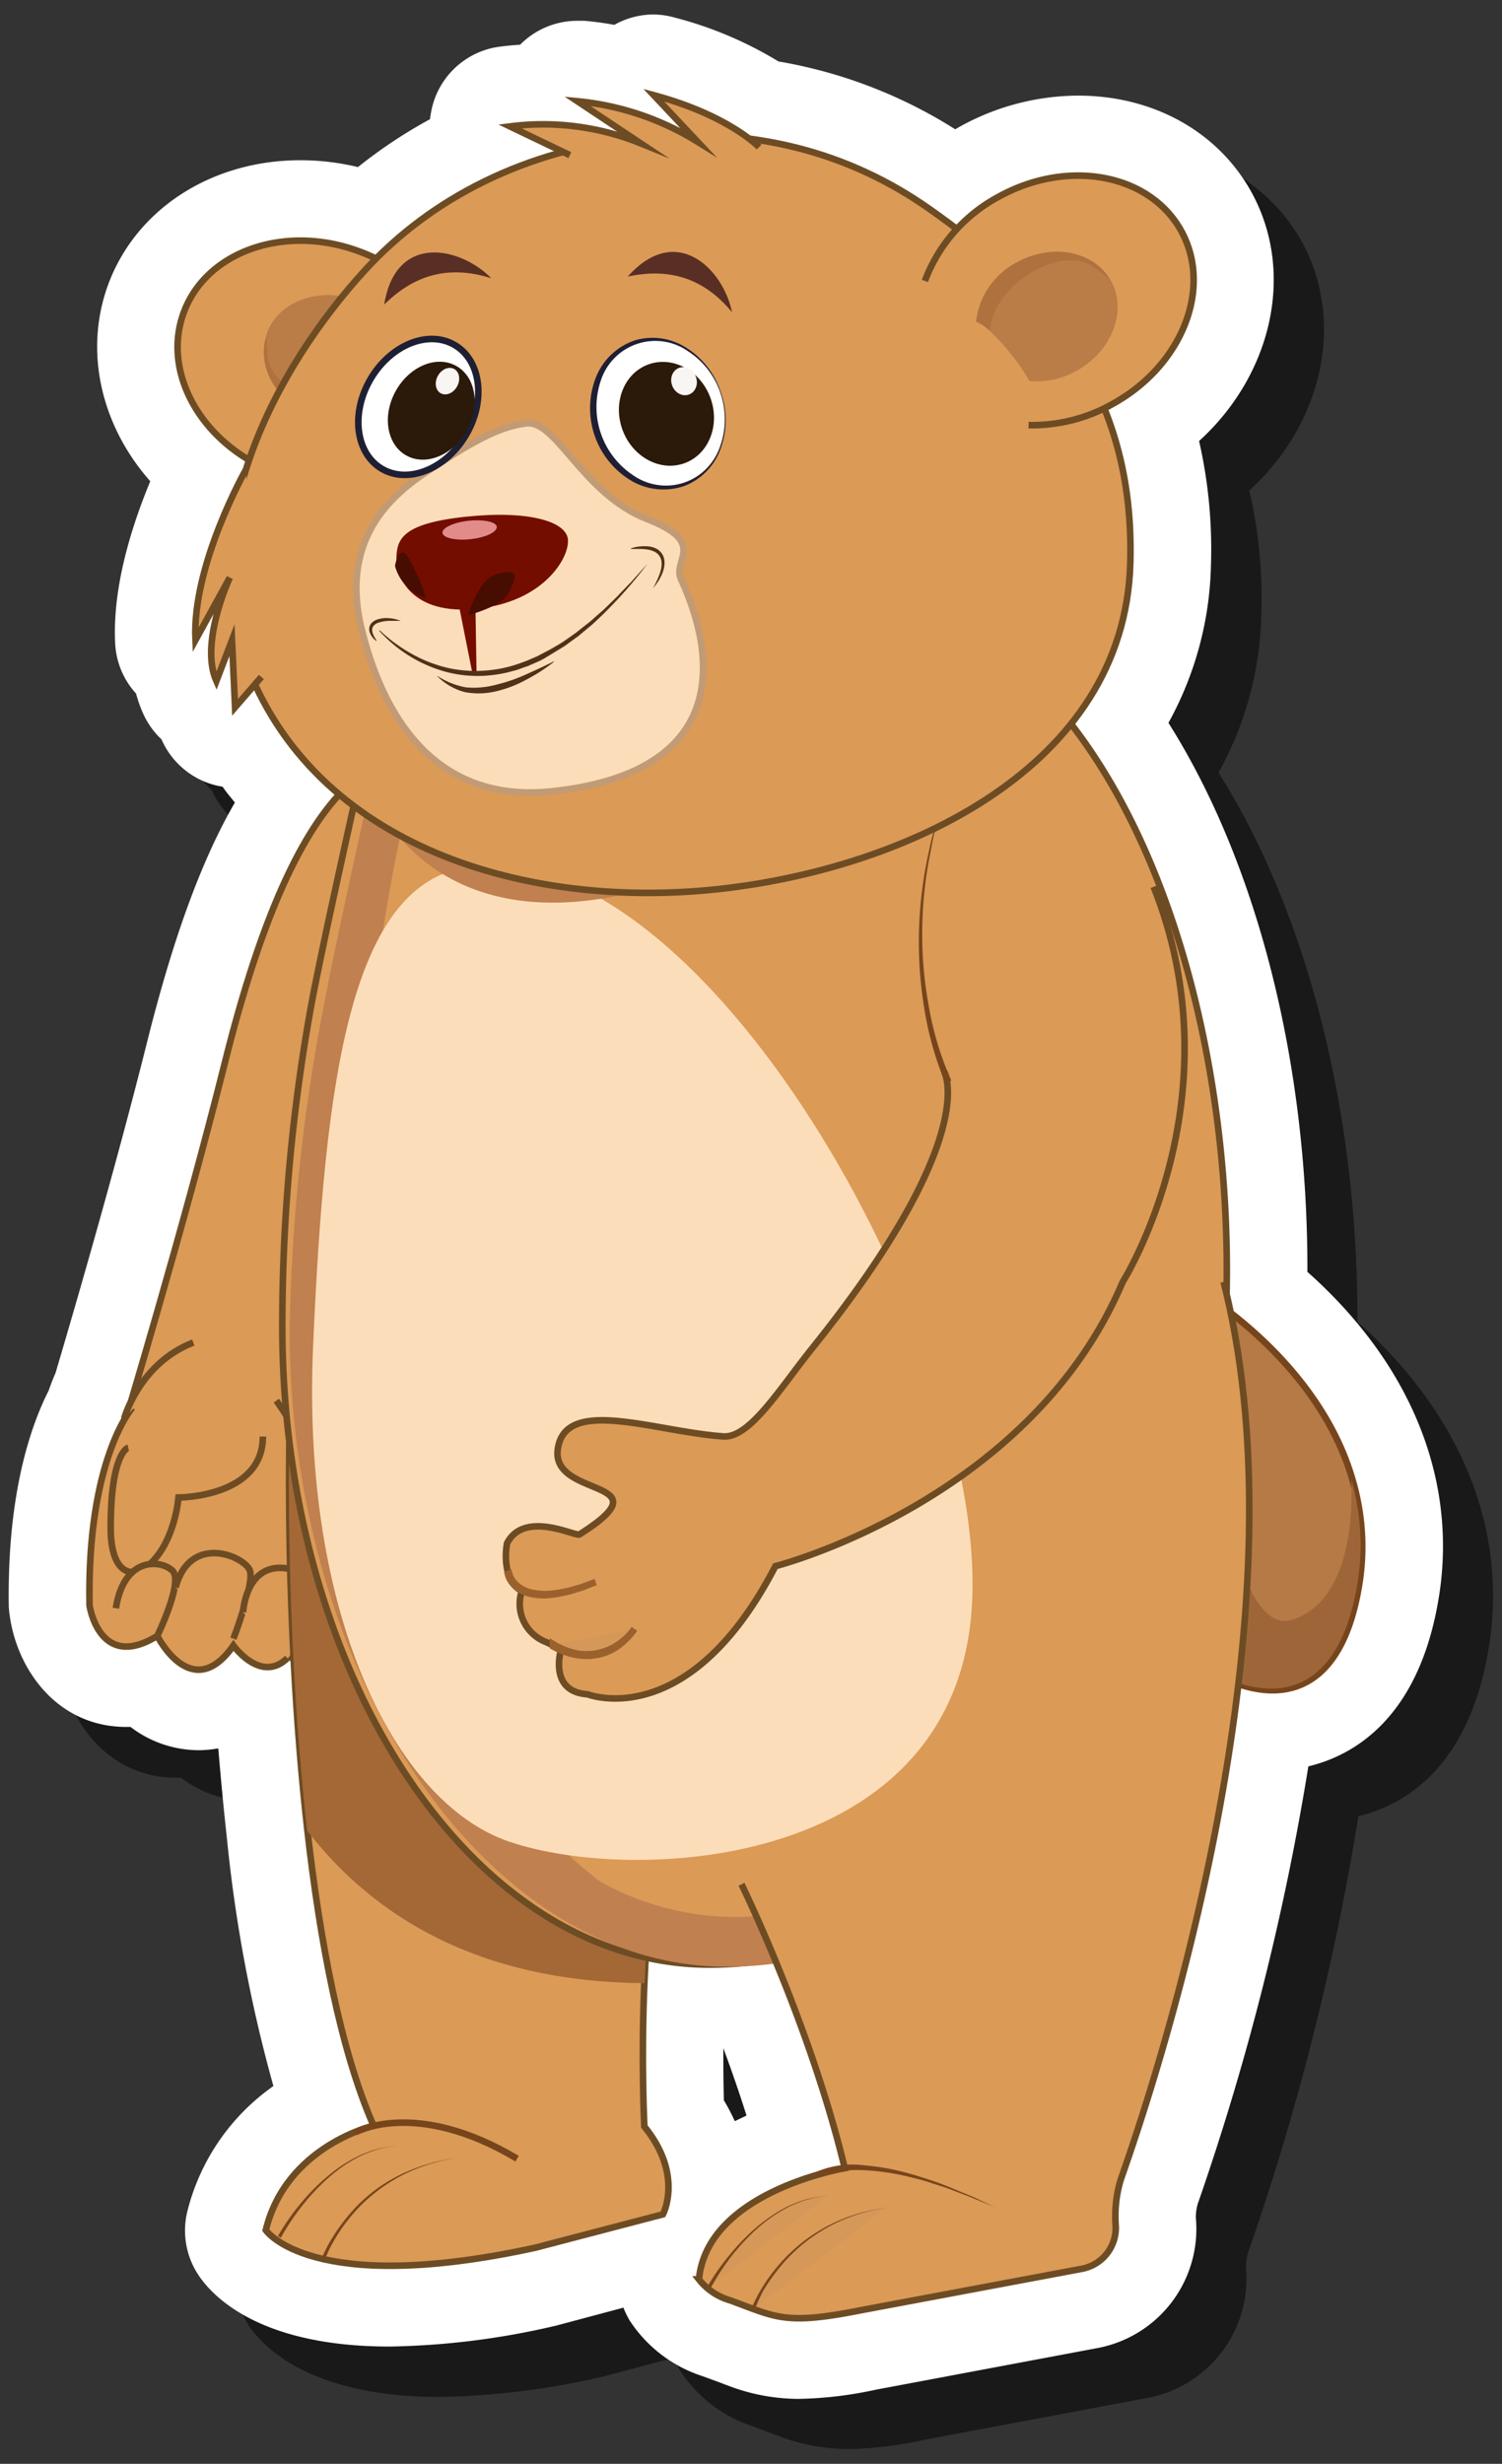 <svg id="bbe7a7ec-2c70-42f8-828e-f7af16ec914f" data-name="Layer 1" xmlns="http://www.w3.org/2000/svg" width="171.12" height="280.62" viewBox="0 0 171.12 280.62">
  <rect x="0" y="0" width="171.12" height="280.62" fill="#333333" stroke="none"/>
  <defs>
    <style>
      .fa21a77d-04de-451c-861c-84123d6bd2ef {
        opacity: 0.5;
      }

      .f062f23d-b681-4555-84fd-fc037b389489, .f4e2c2f6-1cce-4472-af4a-0adfee3aedea {
        fill: #fff;
      }

      .b94ec0e6-1258-4e83-8145-b8069c4dca88 {
        fill: #db9a56;
        stroke: #6d4c24;
      }

      .a16eef20-084b-4354-bbcd-7719d90cec16, .b3640944-23f3-4aa5-982d-1912201abfa5, .b926c808-e7bd-43b3-9a1e-e365647b2b3c, .b94ec0e6-1258-4e83-8145-b8069c4dca88, .e87eeeae-f99b-4b1a-a26f-fdcf2f5ca6e8, .f062f23d-b681-4555-84fd-fc037b389489 {
        stroke-miterlimit: 10;
        stroke-width: 0.75px;
      }

      .e87eeeae-f99b-4b1a-a26f-fdcf2f5ca6e8 {
        fill: #b57a45;
      }

      .a16eef20-084b-4354-bbcd-7719d90cec16, .e87eeeae-f99b-4b1a-a26f-fdcf2f5ca6e8 {
        stroke: #77451c;
      }

      .bcfdfa65-2d36-4976-8308-cdfe920080b0 {
        fill: #9e6638;
      }

      .f235cadd-3ae7-4b6f-8dc0-2995397068f6 {
        fill: #a36836;
      }

      .a55d4816-950b-43dc-a0bf-35a83aa5ee83 {
        fill: #77451c;
      }

      .be5430f3-54e6-48b8-9e50-2446d9e84515 {
        fill: #c1804f;
      }

      .b29e4e31-1fb7-40b8-b020-a3336d079a93, .b3640944-23f3-4aa5-982d-1912201abfa5 {
        fill: #fcddb9;
      }

      .a16eef20-084b-4354-bbcd-7719d90cec16 {
        fill: none;
      }

      .b926c808-e7bd-43b3-9a1e-e365647b2b3c, .b9804dd5-a3e2-4fb2-bd8f-b54f95209966 {
        fill: #d59858;
      }

      .b926c808-e7bd-43b3-9a1e-e365647b2b3c {
        stroke: #9b612d;
      }

      .e3bb840a-6074-451c-8eb3-29001ae9c4b9 {
        fill: #592e25;
      }

      .b8244627-53bf-40c1-a5ba-20e851de4961 {
        fill: #af713e;
      }

      .ad8b136d-eefe-4c94-ad7f-fb3c0db0b726 {
        fill: #ba7d47;
      }

      .b3640944-23f3-4aa5-982d-1912201abfa5 {
        stroke: #c19b76;
      }

      .af87afc1-d0d7-4aac-bae8-afbc2395253c {
        fill: #730d00;
      }

      .a1c29a21-3d3b-4181-8f1f-9bc911397239 {
        fill: #e28c8a;
      }

      .b528afa9-41ff-4fdf-a778-fcf7bc8037a4 {
        fill: #1f1f33;
      }

      .bc98e011-3f70-41d9-8f5c-d0d225f56764 {
        fill: #2b1909;
      }

      .a4aeccbf-b303-4e3b-bb8f-2db21ea40f8d {
        fill: #f9f5f2;
      }

      .f062f23d-b681-4555-84fd-fc037b389489 {
        stroke: #1f1f33;
      }

      .e8c7ded9-bea1-4cdc-b546-39ee78158519 {
        fill: #513117;
      }

      .e5503ddd-b68b-4e84-8ca5-eb6401b6470f {
        fill: #460d00;
      }
    </style>
  </defs>
  <g>
    <path class="fa21a77d-04de-451c-861c-84123d6bd2ef" d="M96.78,278.94a22.79,22.79,0,0,1-8.32-1.58l-.14-.05-.44-.17-2.13-.8A15.68,15.68,0,0,1,77.48,270a9.3,9.3,0,0,1-.7-1.46l-7.72,2.05-.4.1A88.33,88.33,0,0,1,50.13,273c-14.74,0-20.13-5.67-21.76-8.1a9.2,9.2,0,0,1-1.28-7.27,24.74,24.74,0,0,1,9.81-14.3,164.78,164.78,0,0,1-5.28-28c-.38-3.33-.7-6.81-1-10.42a12.55,12.55,0,0,1-2.28.21,12.81,12.81,0,0,1-7.71-2.64h-.51c-7.86,0-12.39-6.5-13.27-12.53a7.33,7.33,0,0,1-.09-1.15c-.24-12.63,2.36-20.42,4.5-24.66.17-.49.43-1.18.79-2,2.07-7,6.81-23.23,10.42-37.68,3-11.81,6.21-20.72,10-27.28-.49-.59-1-1.19-1.4-1.8A8.58,8.58,0,0,1,29.52,95a9.14,9.14,0,0,1-5.39-5A9,9,0,0,1,22,87a15.48,15.48,0,0,1-.79-2.22,9.17,9.17,0,0,1-2.37-5.71c-.33-6.6,2-13.64,4-18.47-5.62-6.37-7.66-14.93-4.83-22.52C21.26,29.52,29.85,24,40,24a27.93,27.93,0,0,1,6.55.78,56.5,56.5,0,0,1,8.21-5.45c0-.2,0-.4.07-.6a9.16,9.16,0,0,1,7.85-7.65c.78-.11,1.56-.18,2.36-.24A9.15,9.15,0,0,1,71.5,8.09a7.26,7.26,0,0,1,.8,0c1.18.1,2.32.26,3.42.46a9.12,9.12,0,0,1,4.49-1.18,9.26,9.26,0,0,1,2.38.31,43.17,43.17,0,0,1,11.83,5,54.53,54.53,0,0,1,20.13,7.72l.54-.3a28,28,0,0,1,13.45-3.53c8.59,0,16,4.13,19.8,11,5,9.17,2.25,20.78-6,28.29a55,55,0,0,1,1.36,14.21A38.78,38.78,0,0,1,138.83,88c10.1,16,15.89,38.71,15.82,62.54,5.46,4.84,11.44,12,14.1,21.44a36.06,36.06,0,0,1,.87,15.64c-2.23,13.78-9.72,18-14.86,19.24a293.18,293.18,0,0,1-12.43,49.33l-.17.49a5.75,5.75,0,0,0-.21,1.57,13.83,13.83,0,0,1-11.31,14.88l-25.13,4.71A44.73,44.73,0,0,1,96.78,278.94Zm-8.58-34a21.7,21.7,0,0,1,1.24,2.38c.43-.22.88-.43,1.34-.64-.86-2.7-1.76-5.29-2.65-7.67C88.12,241.39,88.16,243.43,88.2,244.91Z"/>
    <path class="f4e2c2f6-1cce-4472-af4a-0adfee3aedea" d="M91.05,273.22a22.53,22.53,0,0,1-8.31-1.59l-.15-.05-.44-.17L80,270.62a15.64,15.64,0,0,1-8.26-6.32,9,9,0,0,1-.71-1.47l-7.72,2.06-.4.09a88.31,88.31,0,0,1-18.52,2.28c-14.75,0-20.13-5.67-21.76-8.11a9.16,9.16,0,0,1-1.29-7.27,24.77,24.77,0,0,1,9.81-14.29,165.11,165.11,0,0,1-5.28-28.05c-.37-3.32-.7-6.8-1-10.41a12.71,12.71,0,0,1-2.28.21,12.84,12.84,0,0,1-7.72-2.65H14.4c-7.86,0-12.39-6.49-13.27-12.53A10.94,10.94,0,0,1,1,183C.8,170.39,3.4,162.6,5.55,158.37c.17-.5.42-1.19.78-2,2.07-7,6.81-23.24,10.43-37.69,2.95-11.81,6.2-20.71,10-27.28-.48-.59-1-1.19-1.4-1.8a8.79,8.79,0,0,1-1.57-.39,9.19,9.19,0,0,1-5.39-5,9.25,9.25,0,0,1-2.12-3,15.42,15.42,0,0,1-.78-2.22,9.12,9.12,0,0,1-2.38-5.71c-.33-6.59,2-13.64,4-18.47C11.54,48.52,9.51,40,12.34,32.37c3.19-8.58,11.78-14.12,21.88-14.12a28,28,0,0,1,6.56.78A55.92,55.92,0,0,1,49,13.57c0-.2.05-.4.08-.6A9.15,9.15,0,0,1,56.9,5.32c.78-.1,1.57-.18,2.36-.23a9.15,9.15,0,0,1,6.51-2.72l.8,0c1.18.1,2.32.26,3.42.46a9.13,9.13,0,0,1,4.5-1.18A9.24,9.24,0,0,1,76.86,2,43.65,43.65,0,0,1,88.69,7a54.77,54.77,0,0,1,20.14,7.73c.17-.11.35-.21.53-.31a28,28,0,0,1,13.46-3.53c8.59,0,16,4.13,19.79,11.06,5,9.16,2.26,20.77-6,28.28a55.51,55.51,0,0,1,1.35,14.21,38.82,38.82,0,0,1-4.84,17.89c10.11,16,15.89,38.71,15.83,62.53,5.45,4.84,11.44,12,14.09,21.44a36.1,36.1,0,0,1,.88,15.65c-2.24,13.77-9.72,18-14.86,19.23a294.63,294.63,0,0,1-12.43,49.33l-.17.49a5.64,5.64,0,0,0-.22,1.58,13.81,13.81,0,0,1-11.3,14.87l-25.14,4.72A44.65,44.65,0,0,1,91.05,273.22Zm-8.58-34a20.72,20.72,0,0,1,1.24,2.37l1.34-.64c-.85-2.7-1.76-5.29-2.64-7.67C82.4,235.66,82.43,237.71,82.47,239.19Z"/>
    <g>
      <g>
        <g>
          <path class="b94ec0e6-1258-4e83-8145-b8069c4dca88" d="M49.29,83.56c-2.84,4.49-13.71-2.36-23.64,37.35-4.81,19.23-11.59,41.61-11.59,41.61s12.3,13.71,15.61,6.15,14.42-27.19,27.42-40.19S49.29,83.56,49.29,83.56Z"/>
          <path class="b94ec0e6-1258-4e83-8145-b8069c4dca88" d="M15.09,160.31s-5.2,5.84-4.89,22.54c0,0,1.1,7.57,7.72,3.47,0,0,3.94,7.88,8.67,1.1,0,0,3.94,5.52,7.25,0s4.89-18-2.36-27.89"/>
          <path class="b94ec0e6-1258-4e83-8145-b8069c4dca88" d="M14.61,164.89s-2,.47-2,9.14,6.78,5.2,7.73-3.47c0,0,9.61,0,9.61-6.94"/>
          <path class="b94ec0e6-1258-4e83-8145-b8069c4dca88" d="M17.92,186.32s3-6.15,1.74-7.41-5.52-1.73-6.46,4.26"/>
          <path class="b94ec0e6-1258-4e83-8145-b8069c4dca88" d="M26.59,186.64s2.37-6.15,1.89-7.73S21.71,174.5,20,180.8"/>
          <path class="b94ec0e6-1258-4e83-8145-b8069c4dca88" d="M27.69,183.64s.32-6.62,6.15-4.73-.79,10.25-.79,10.25"/>
        </g>
        <path class="e87eeeae-f99b-4b1a-a26f-fdcf2f5ca6e8" d="M154.85,180.46c-3.78,23.32-24.85,7.48-28.7-3.25-4.35-12.13-7.8-26.78,5-32.81.38-.18,2.82.85,6,2.94,5.83,3.83,14.15,11.24,17,21.42A26.85,26.85,0,0,1,154.85,180.46Z"/>
        <path class="bcfdfa65-2d36-4976-8308-cdfe920080b0" d="M154.66,180.27c-3.78,23.32-24.85,7.49-28.7-3.25-4.35-12.13-7.8-26.78,5-32.8.39-.19,2.83.84,6,2.94,0,0,1.46,40.35,10.38,37.29,6-2.06,6.8-10.43,6.62-15.88A26.7,26.7,0,0,1,154.66,180.27Z"/>
        <path class="b94ec0e6-1258-4e83-8145-b8069c4dca88" d="M73.41,225.87c-.38,9,0,16.33,0,16.33,4.5,5.52,2.12,10,2.12,10L61,256c-25.65,5.6-30.72-2-30.72-2,2.34-9.61,12.28-11.89,12.28-11.89-3.75-8.55-6.1-20.92-7.54-33.66-2.89-25.58-2.1-52.67-1.58-53.45,12.64-19,51.62,30.85,45,43.55C75,205.11,73.81,216.41,73.41,225.87Z"/>
        <path class="f235cadd-3ae7-4b6f-8dc0-2995397068f6" d="M78.43,198.61c-3.39,6.5-4.62,17.8-5,27.26C54.22,225.74,42.34,218,35,208.51c-2.89-25.58-2.1-52.67-1.58-53.45C46.06,136.1,85,185.91,78.43,198.61Z"/>
        <g>
          <path class="a55d4816-950b-43dc-a0bf-35a83aa5ee83" d="M31.66,254.68A27.08,27.08,0,0,1,34.22,251a23.81,23.81,0,0,1,3.12-3.15,19,19,0,0,1,1.78-1.32,15.91,15.91,0,0,1,1.94-1.07,13,13,0,0,1,2.09-.74,12.49,12.49,0,0,1,2.18-.33,12.31,12.31,0,0,0-2.17.37,14.56,14.56,0,0,0-2.06.78,18.78,18.78,0,0,0-1.9,1.1A19.22,19.22,0,0,0,37.46,248a24,24,0,0,0-3,3.19A26.65,26.65,0,0,0,32,254.86Z"/>
          <path class="a55d4816-950b-43dc-a0bf-35a83aa5ee83" d="M36.64,257.25A15.93,15.93,0,0,1,37.78,255a20.22,20.22,0,0,1,1.44-2.08A19.94,19.94,0,0,1,40.91,251a18.77,18.77,0,0,1,1.92-1.63A18.41,18.41,0,0,1,47.21,247a21.31,21.31,0,0,1,4.85-1.23,21,21,0,0,0-4.81,1.32,18.68,18.68,0,0,0-4.31,2.49,19.52,19.52,0,0,0-1.87,1.65,20.92,20.92,0,0,0-1.63,1.88,18,18,0,0,0-1.37,2.06A15.19,15.19,0,0,0,37,257.38Z"/>
        </g>
        <path class="b94ec0e6-1258-4e83-8145-b8069c4dca88" d="M139.13,157.31a90.92,90.92,0,0,1-6.67,26.17c-10.5,24.66-31,40.28-51.61,40.28-27.16,0-48.69-33.19-48.69-72.69A204.38,204.38,0,0,1,35.55,114c1.47-7.67,4.23-19.8,6.18-28.76.47-2.12-.88-3.09-.4-4.87,7.94-29.48,19-19.54,34.43-19.54C86.45,60.79,103.44,61,120,80,135.91,98.15,141.86,131,139.13,157.31Z"/>
        <path class="be5430f3-54e6-48b8-9e50-2446d9e84515" d="M133.77,184c-10.55,24.76-30.27,40-51,40C55.52,224,33,191.12,33,151.48a210.62,210.62,0,0,1,3.95-37.24C38.42,106.54,41.45,93,43.42,84c2,1.39,1.21,5.75,2.82,8.35,0,0-21.65,87.76,21.94,121.81,0,0,18.43,11.86,36.43-4.41s24.69-50.16,25.71-50.27C130.84,159.41,132.43,171.6,133.77,184Z"/>
        <path class="b94ec0e6-1258-4e83-8145-b8069c4dca88" d="M84.48,214.61s7.84,16,11.76,32.34c0,0-15.66,2.62-16.61,12.66A6.93,6.93,0,0,0,83.19,262c5.26,1.93,6.24,2.84,14.81,1.14l25.23-4.73a4.74,4.74,0,0,0,3.87-5.05,14.57,14.57,0,0,1,.53-4.94C128,247.09,150.11,188,139.4,146"/>
        <path class="b29e4e31-1fb7-40b8-b020-a3336d079a93" d="M110.76,182.3c-1.34,30.54-38.43,32.39-52.82,27.43C45,205.28,34.33,183.89,35.67,153.35s4.22-52.72,17.74-54.62C79.81,95,112.1,151.76,110.76,182.3Z"/>
        <path class="a55d4816-950b-43dc-a0bf-35a83aa5ee83" d="M93,247.37a10.35,10.35,0,0,1,5.36-.76,27,27,0,0,1,5.21.94c.85.23,1.68.51,2.52.78s1.65.59,2.46.93,1.62.67,2.42,1l2.37,1.13-2.41-1c-.8-.34-1.63-.63-2.44-.95s-1.66-.56-2.49-.84-1.68-.49-2.52-.69a27.33,27.33,0,0,0-5.15-.74,14.7,14.7,0,0,0-2.57.11,6.91,6.91,0,0,0-2.33.71Z"/>
        <path class="a16eef20-084b-4354-bbcd-7719d90cec16" d="M40.49,242.86s6.83-3.91,18.42,3"/>
        <path class="be5430f3-54e6-48b8-9e50-2446d9e84515" d="M108.8,47.31c6.91,13.11.27,36.82-21.76,48.43s-37.7,8.18-44.6-4.92S40,59.9,62,48.29,101.9,34.21,108.8,47.31Z"/>
        <g>
          <g>
            <path class="b94ec0e6-1258-4e83-8145-b8069c4dca88" d="M131.43,101c9.63,24.2-3.52,45-3.52,45-10.59,25-39.57,32.38-39.57,32.38-9.93,19.16-21.4,14.59-21.4,14.59-4.55-.29-3-5.19-3-5.19s2.42,1.2-1.73-.76a4.66,4.66,0,0,1-2.77-5.79c-2.5-1.48-1.67-5.47-1.67-5.47,2-3.81,7.82-.72,8.25-1,10.19-6.45-3.3-4-2.47-9.73.86-6,10.94-2,18.84-1.43,3,.23,6.4-5.36,10.11-10,19.36-24.09,15.08-31.51,15.08-31.51"/>
            <g>
              <path class="b926c808-e7bd-43b3-9a1e-e365647b2b3c" d="M58,179.21a2.43,2.43,0,0,0,.34.75l.11.17.13.14.12.15a.81.81,0,0,0,.14.12,3.73,3.73,0,0,0,1.2.72,6.85,6.85,0,0,0,2.62.28,11.46,11.46,0,0,0,1.31-.18,11.82,11.82,0,0,0,1.31-.3l.65-.19.32-.09.32-.12,1.29-.47-1.28.5-.32.12-.32.1-.65.2a10,10,0,0,1-1.31.32,11.7,11.7,0,0,1-1.32.21A6.65,6.65,0,0,1,60,181.4a3.71,3.71,0,0,1-1.24-.71,1.49,1.49,0,0,1-.14-.12l-.13-.15-.14-.15-.12-.18a2.35,2.35,0,0,1-.37-.83Z"/>
              <g>
                <path class="b926c808-e7bd-43b3-9a1e-e365647b2b3c" d="M63,187.34a6.79,6.79,0,0,0,9.28-1.82"/>
                <path class="b926c808-e7bd-43b3-9a1e-e365647b2b3c" d="M63,187.25a8.56,8.56,0,0,0,2.37,1,6.38,6.38,0,0,0,2.46.12,5.88,5.88,0,0,0,2.37-.89,8.09,8.09,0,0,0,2.06-1.92,8.43,8.43,0,0,1-2,2,6,6,0,0,1-2.39.94,6.68,6.68,0,0,1-2.48-.07,8.44,8.44,0,0,1-2.39-.92Z"/>
              </g>
            </g>
          </g>
          <path class="a55d4816-950b-43dc-a0bf-35a83aa5ee83" d="M107.72,123.39a36.87,36.87,0,0,1-2.45-8.73,46.1,46.1,0,0,1-.56-9,47.8,47.8,0,0,1,1.17-8.93c.28-1.48.77-2.91,1.18-4.35s1-2.82,1.54-4.23c-.48,1.42-1,2.82-1.45,4.26s-.84,2.88-1.08,4.36a45.94,45.94,0,0,0-1,8.9,45,45,0,0,0,.74,8.9,35.41,35.41,0,0,0,2.57,8.5Z"/>
        </g>
        <g>
          <g>
            <path class="e3bb840a-6074-451c-8eb3-29001ae9c4b9" d="M52.68,30.15c-6.71-4.89-10.8,1.46-10.76,6.49C44.3,32,48,30.16,52.68,30.15Z"/>
            <g>
              <path class="b94ec0e6-1258-4e83-8145-b8069c4dca88" d="M49,34.36a18.63,18.63,0,0,0-8.06-5.72c-8.45-3.15-17.41-.05-20,6.93s2.15,15.18,10.6,18.33A18,18,0,0,0,44.25,54"/>
              <g>
                <path class="b8244627-53bf-40c1-a5ba-20e851de4961" d="M45.09,37.54a9.38,9.38,0,0,0-4.36-3.28c-4.32-1.61-8.93,0-10.29,3.69s1,7.91,5.37,9.52a8.66,8.66,0,0,0,8.17-.9C43.27,45.1,44.22,39.78,45.09,37.54Z"/>
                <path class="ad8b136d-eefe-4c94-ad7f-fb3c0db0b726" d="M43.73,44.73A7,7,0,0,1,40.52,46c-3.85.6-9.31-1.64-10-5.13A15.89,15.89,0,0,1,30.42,38s0-.05,0-.07c1.36-3.65,6-5.3,10.29-3.69a9.38,9.38,0,0,1,4.36,3.28A25.25,25.25,0,0,0,43.73,44.73Z"/>
              </g>
            </g>
            <g>
              <path class="b94ec0e6-1258-4e83-8145-b8069c4dca88" d="M41.66,30.69c7.49-8.13,18.24-13.65,31.26-15s24,1.78,33,8.13c12.92,9.09,23.44,20.54,22.85,40.37C128.09,87.54,103,99,81.69,101.28S35.7,96.76,27.84,75C22.35,59.79,31,42.31,41.66,30.69Z"/>
              <path class="b3640944-23f3-4aa5-982d-1912201abfa5" d="M60,48.22c3.41-.37,6.4,8.06,13.74,10.91,6.92,2.7,2.83,4.63,3.84,6.83,4.88,10.65,4,22.16-14.66,24.16C50.45,91.47,44,82.86,41.23,71.77s4.29-16,8-18.44C54.14,50.09,57.13,48.53,60,48.22Z"/>
              <path class="af87afc1-d0d7-4aac-bae8-afbc2395253c" d="M53,58.86c7.11-.76,11.48.49,11.7,2.56s-2.73,7.1-10.3,7.91-9.31-3.7-9.24-5.81S45.83,59.63,53,58.86Z"/>
              <path class="e3bb840a-6074-451c-8eb3-29001ae9c4b9" d="M71.52,31.5c5.53-6.21,10.87-.87,11.88,4.06C80.1,31.56,76.11,30.51,71.52,31.5Z"/>
              <polygon class="af87afc1-d0d7-4aac-bae8-afbc2395253c" points="53.81 76.63 54.29 76.58 54.14 67.32 52 67.55 53.81 76.63"/>
              <path class="a1c29a21-3d3b-4181-8f1f-9bc911397239" d="M50.41,60.69c.06.58,1.49.9,3.19.72s3-.8,3-1.38-1.49-.9-3.19-.72S50.35,60.11,50.41,60.69Z"/>
              <g>
                <path class="b94ec0e6-1258-4e83-8145-b8069c4dca88" d="M117.18,48.42A18.65,18.65,0,0,0,126.77,46c7.9-4.35,11.4-13.17,7.81-19.69s-12.89-8.27-20.79-3.91A18.05,18.05,0,0,0,105.37,32"/>
                <g>
                  <path class="b8244627-53bf-40c1-a5ba-20e851de4961" d="M117.32,43.39a9.3,9.3,0,0,0,5.33-1.17c4-2.23,5.8-6.8,3.92-10.21s-6.67-4.36-10.71-2.14a8.72,8.72,0,0,0-4.66,6.79C112.78,37.08,116.19,41.27,117.32,43.39Z"/>
                  <path class="ad8b136d-eefe-4c94-ad7f-fb3c0db0b726" d="M112.76,37.67a7.16,7.16,0,0,1,1.15-3.25c2.07-3.31,7.32-6,10.38-4.2a16.36,16.36,0,0,1,2.24,1.72.43.43,0,0,0,0,.07c1.88,3.41.12,8-3.92,10.21a9.3,9.3,0,0,1-5.33,1.17A25.6,25.6,0,0,0,112.76,37.67Z"/>
                </g>
              </g>
              <g>
                <g>
                  <ellipse class="f4e2c2f6-1cce-4472-af4a-0adfee3aedea" cx="75.23" cy="47.03" rx="7.24" ry="8.4" transform="translate(-11.08 26.48) rotate(-18.62)"/>
                  <path class="b528afa9-41ff-4fdf-a778-fcf7bc8037a4" d="M82.12,44.68a9.35,9.35,0,0,1,.09,6.09,7.14,7.14,0,0,1-4.16,4.55,7.23,7.23,0,0,1-6.31-.68,9.61,9.61,0,0,1-3.91-11.5,7.27,7.27,0,0,1,4.58-4.4,7.13,7.13,0,0,1,6.06,1.06A9.31,9.31,0,0,1,82.12,44.68Zm-.07,0A9.17,9.17,0,0,0,78.38,40a6.52,6.52,0,0,0-9.95,3.41A9.33,9.33,0,0,0,72.09,54.1a6.51,6.51,0,0,0,10-3.39A9.17,9.17,0,0,0,82.05,44.7Z"/>
                </g>
                <g>
                  <ellipse class="bc98e011-3f70-41d9-8f5c-d0d225f56764" cx="75.93" cy="47.13" rx="5.33" ry="5.99" transform="translate(-11.73 29.73) rotate(-20.6)"/>
                  <ellipse class="a4aeccbf-b303-4e3b-bb8f-2db21ea40f8d" cx="77.93" cy="43.41" rx="1.44" ry="1.62" transform="translate(-10.29 30.2) rotate(-20.6)"/>
                </g>
              </g>
              <g>
                <ellipse class="f062f23d-b681-4555-84fd-fc037b389489" cx="47.66" cy="46.35" rx="8.18" ry="6.3" transform="translate(-16.49 63.81) rotate(-59.43)"/>
                <g>
                  <ellipse class="bc98e011-3f70-41d9-8f5c-d0d225f56764" cx="49.13" cy="46.78" rx="5.84" ry="4.63" transform="translate(-15.65 66.91) rotate(-60.86)"/>
                  <ellipse class="a4aeccbf-b303-4e3b-bb8f-2db21ea40f8d" cx="50.98" cy="43.41" rx="1.58" ry="1.25" transform="translate(-11.76 66.8) rotate(-60.86)"/>
                </g>
              </g>
              <path class="e8c7ded9-bea1-4cdc-b546-39ee78158519" d="M43.27,71.79a10.24,10.24,0,0,0,.85.76c.29.25.58.48.89.7a17.06,17.06,0,0,0,1.9,1.22,15.61,15.61,0,0,0,4.14,1.61,14.94,14.94,0,0,0,8.67-.72l.26-.09.26-.11.51-.22.51-.22c.16-.09.32-.18.49-.26.33-.18.66-.34,1-.53l1-.58c.15-.1.32-.19.47-.3l.46-.32.92-.65.88-.7c.29-.23.6-.45.88-.7l.85-.75.43-.37c.14-.12.27-.26.41-.39l.81-.79.41-.4.39-.41.79-.82c.26-.27.54-.54.78-.83l.76-.85.77-.85,0,0A50.52,50.52,0,0,1,67.61,71c-.27.26-.58.49-.87.74l-.88.73-.93.67-.46.34c-.15.11-.32.21-.48.31l-1,.61L62,75l-.51.27-.52.23-.53.23-.26.12-.27.09-1.08.38-1.11.29a15.6,15.6,0,0,1-2.26.34,14.24,14.24,0,0,1-4.55-.4,15.86,15.86,0,0,1-7.7-4.7Z"/>
              <path class="e8c7ded9-bea1-4cdc-b546-39ee78158519" d="M71.86,62.46a5,5,0,0,1,1.9-.24,2.65,2.65,0,0,1,1,.26,1.75,1.75,0,0,1,.79.82,2.08,2.08,0,0,1,.14,1.09,3.49,3.49,0,0,1-.27,1A5.76,5.76,0,0,1,74.38,67l0,0a9.53,9.53,0,0,0,.79-1.68c.05-.15.09-.3.13-.45a3.5,3.5,0,0,0,.07-.45,1.83,1.83,0,0,0-.13-.9,1.42,1.42,0,0,0-.61-.65,2.67,2.67,0,0,0-.88-.28,5.62,5.62,0,0,0-.92-.07l-.47,0c-.15,0-.3,0-.47,0Z"/>
              <path class="e8c7ded9-bea1-4cdc-b546-39ee78158519" d="M42.86,73a2,2,0,0,1-.78-1.14,1.07,1.07,0,0,1,.21-.85,1.62,1.62,0,0,1,.68-.45,3.3,3.3,0,0,1,1.38-.15,4.24,4.24,0,0,1,1.3.3v0c-.42,0-.85,0-1.28,0a4.43,4.43,0,0,0-1.26.21,1.28,1.28,0,0,0-.53.33.77.77,0,0,0-.18.57,1.83,1.83,0,0,0,.19.6l.15.28a2,2,0,0,1,.17.29Z"/>
              <path class="e3bb840a-6074-451c-8eb3-29001ae9c4b9" d="M43.77,34.69c1.32-8.21,8.69-6.58,12.2-3C51,30.12,47.11,31.39,43.77,34.69Z"/>
            </g>
          </g>
          <path class="e8c7ded9-bea1-4cdc-b546-39ee78158519" d="M49.85,77a8.75,8.75,0,0,0,3.25,1.29A9.84,9.84,0,0,0,56.47,78a19,19,0,0,0,3.33-1.13c1.09-.48,2.2-1,3.31-1.55l0,.06a19.72,19.72,0,0,1-3.09,2,13.9,13.9,0,0,1-3.43,1.34,8.57,8.57,0,0,1-3.67.1A6.94,6.94,0,0,1,49.8,77Z"/>
          <path class="e5503ddd-b68b-4e84-8ca5-eb6401b6470f" d="M53.44,69.72s1.15-3.71,3-4.27c2.86-.87,2.31.35,1.8,1.43-.39.82-.32,1.78-4.82,3.19"/>
          <path class="e5503ddd-b68b-4e84-8ca5-eb6401b6470f" d="M45,64.45s.42-2.47,1.42-1.11a24.52,24.52,0,0,1,2.14,4.78A5.22,5.22,0,0,1,45,64.45Z"/>
          <path class="b94ec0e6-1258-4e83-8145-b8069c4dca88" d="M28,53.52S21.85,64.36,22.27,72.9l3.91-7.11s-3.47,7.41-1.53,11.78l1.78-4.66.35,7.65,3-3.46"/>
          <path class="b94ec0e6-1258-4e83-8145-b8069c4dca88" d="M86.48,16.76s-3.44-3.62-12-5.92l5,5.31a31.65,31.65,0,0,0-13.7-4.62L73,16.33a29.66,29.66,0,0,0-14.9-1.93l6.82,3.27"/>
        </g>
        <path class="b94ec0e6-1258-4e83-8145-b8069c4dca88" d="M14.14,161.58s1.73-6.31,7.88-8.67"/>
      </g>
      <g>
        <g>
          <path class="b9804dd5-a3e2-4fb2-bd8f-b54f95209966" d="M80.8,260.45s5.31-9.87,13.51-10.34"/>
          <path class="a55d4816-950b-43dc-a0bf-35a83aa5ee83" d="M80.64,260.36a26.37,26.37,0,0,1,2.56-3.63,24.44,24.44,0,0,1,3.11-3.16,21.16,21.16,0,0,1,1.79-1.32A15.91,15.91,0,0,1,90,251.18a13.63,13.63,0,0,1,2.09-.74,12.34,12.34,0,0,1,2.18-.33,11.47,11.47,0,0,0-2.17.38,13.4,13.4,0,0,0-2.06.77,17.27,17.27,0,0,0-1.91,1.11,20.15,20.15,0,0,0-1.74,1.34,25.33,25.33,0,0,0-3,3.19A27.52,27.52,0,0,0,81,260.54Z"/>
        </g>
        <g>
          <path class="b9804dd5-a3e2-4fb2-bd8f-b54f95209966" d="M85.8,263A19.06,19.06,0,0,1,101,251.43"/>
          <path class="a55d4816-950b-43dc-a0bf-35a83aa5ee83" d="M85.62,262.93a15.93,15.93,0,0,1,1.14-2.26,17.75,17.75,0,0,1,1.44-2.07,20.06,20.06,0,0,1,1.69-1.88,19.79,19.79,0,0,1,1.91-1.63,19.41,19.41,0,0,1,4.39-2.43,21.31,21.31,0,0,1,4.85-1.23,21.26,21.26,0,0,0-4.82,1.32,18.83,18.83,0,0,0-4.3,2.49,18.67,18.67,0,0,0-3.5,3.53A21.75,21.75,0,0,0,87,260.83,15.12,15.12,0,0,0,86,263.06Z"/>
        </g>
      </g>
    </g>
  </g>
</svg>
